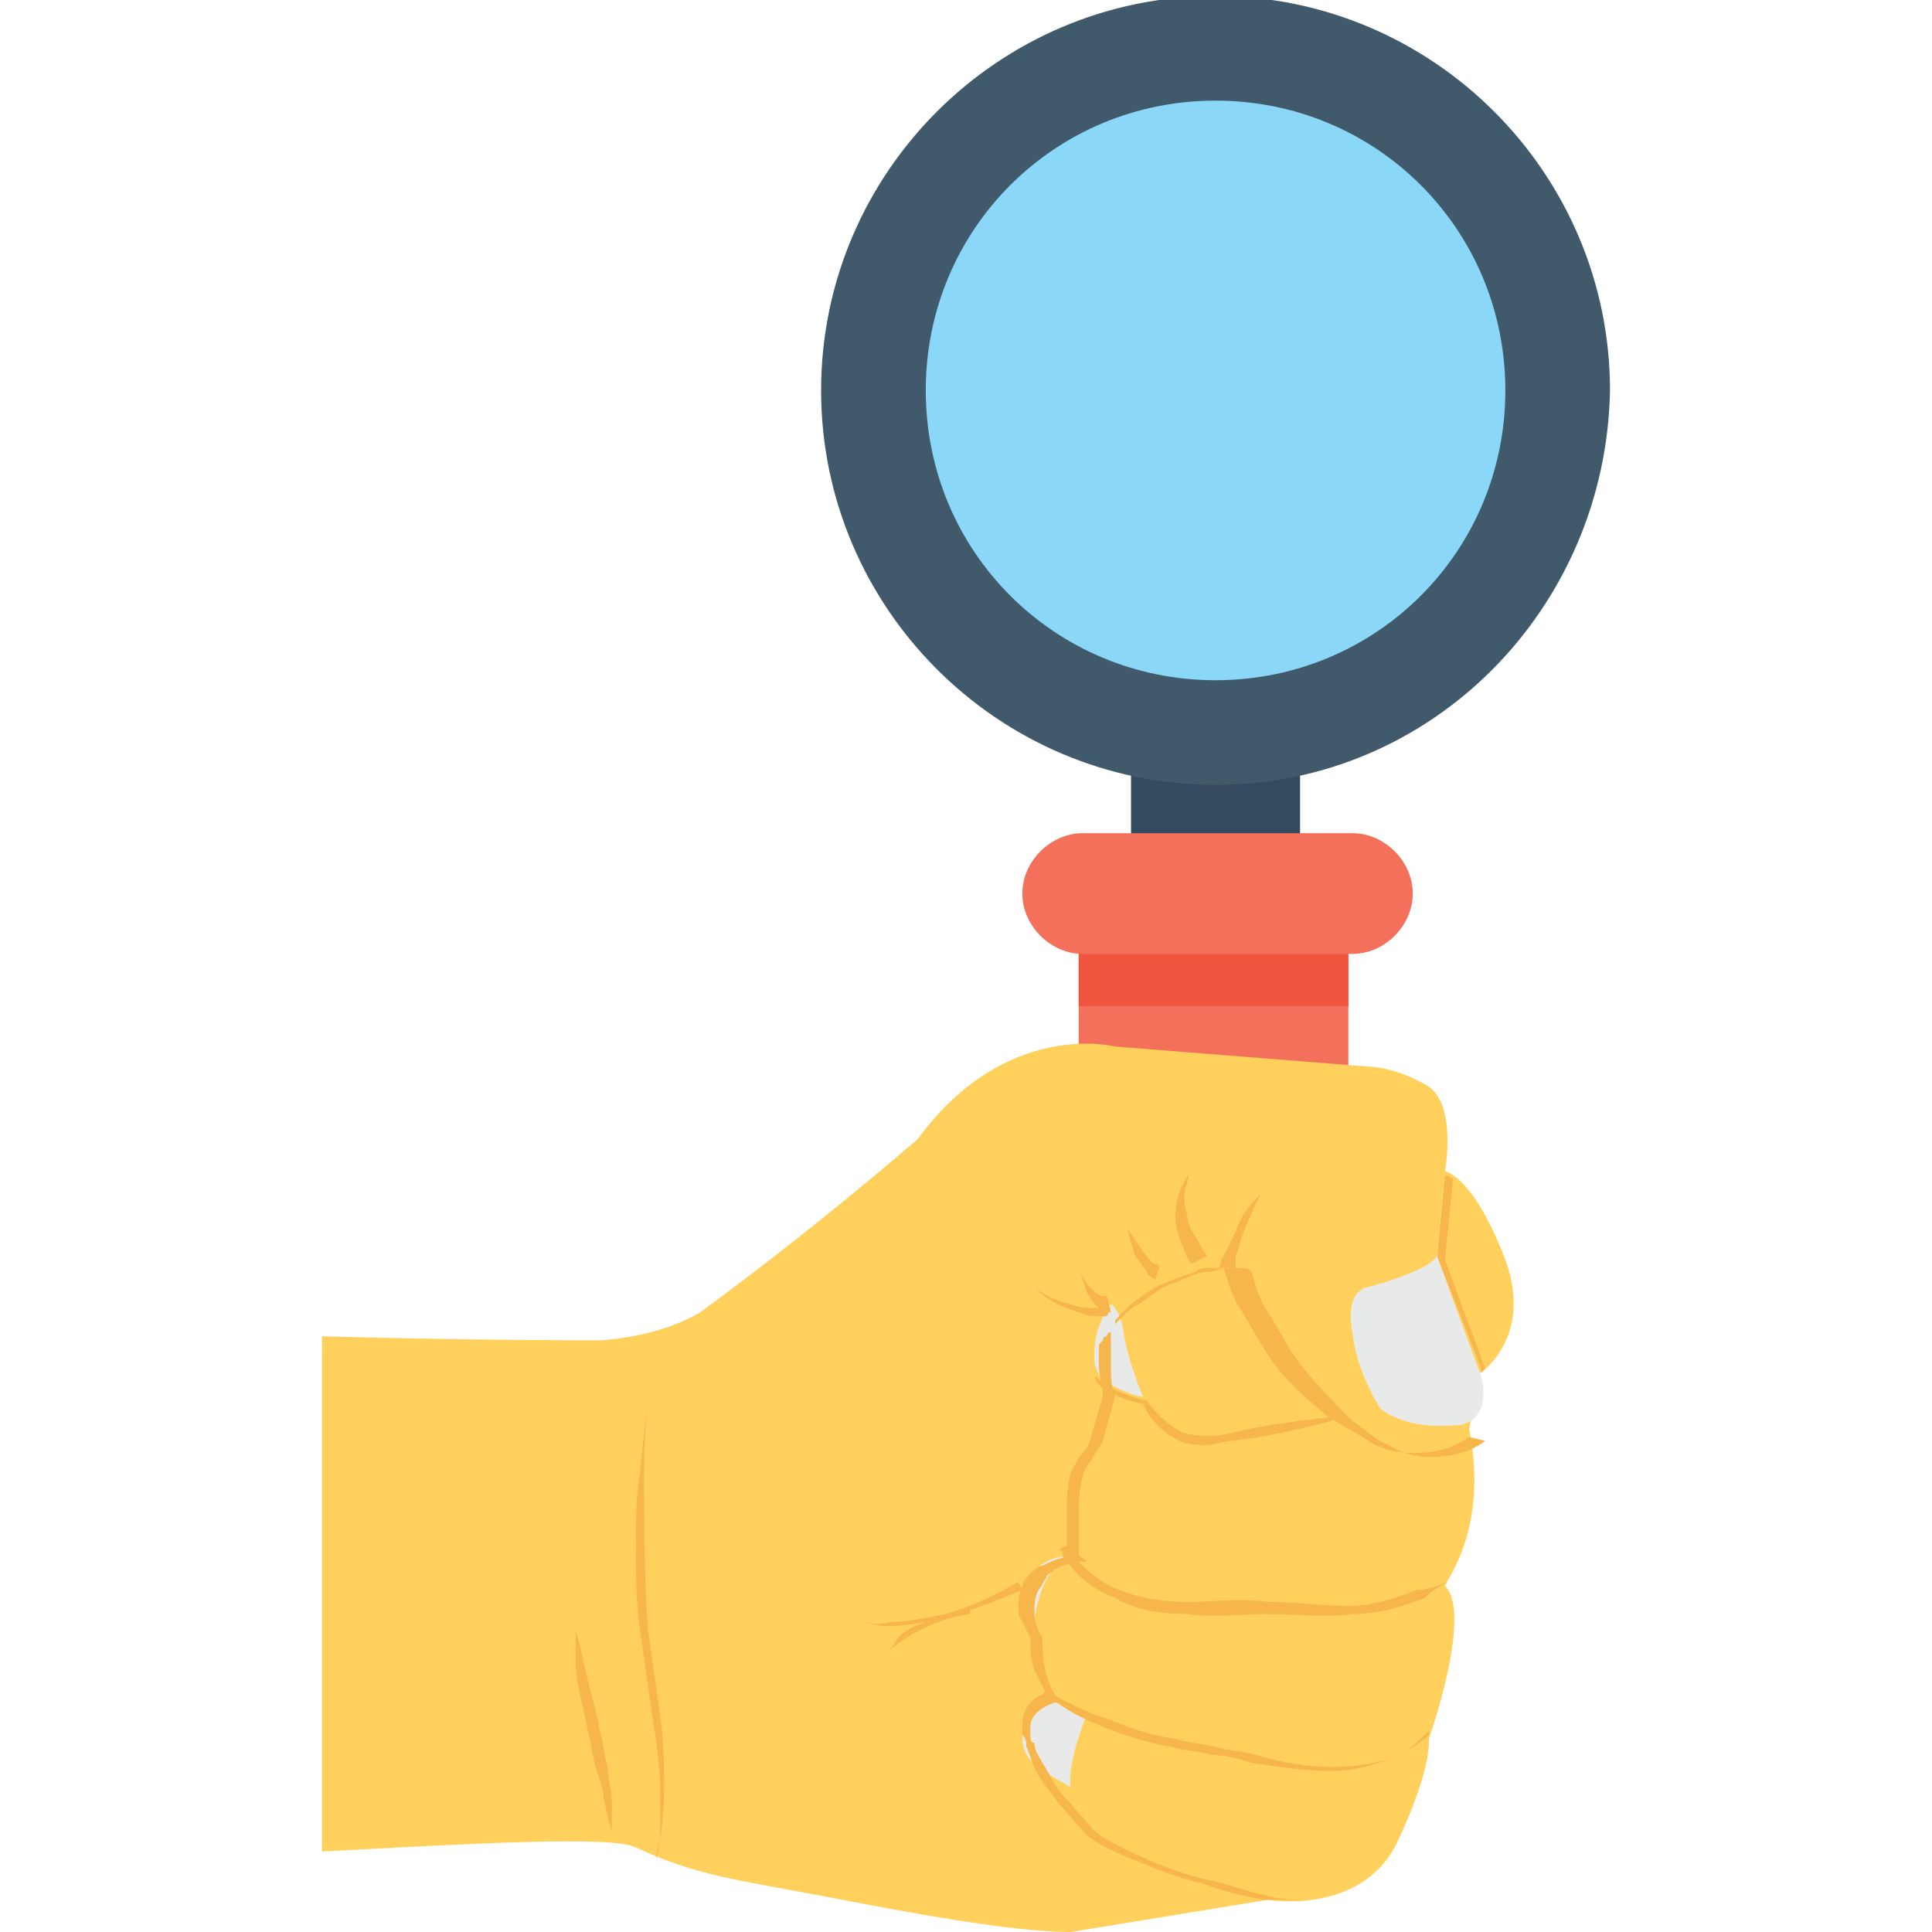 <?xml version="1.0" encoding="utf-8"?>
<!-- Generator: Adobe Illustrator 18.0.0, SVG Export Plug-In . SVG Version: 6.00 Build 0)  -->
<!DOCTYPE svg PUBLIC "-//W3C//DTD SVG 1.1//EN" "http://www.w3.org/Graphics/SVG/1.1/DTD/svg11.dtd">
<svg version="1.1" id="Layer_1" xmlns="http://www.w3.org/2000/svg" xmlns:xlink="http://www.w3.org/1999/xlink" x="0px" y="0px"
	 viewBox="0 0 48 48" enable-background="new 0 0 48 48" xml:space="preserve">
<g>
	<g>
		<g>
			<rect x="28.1" y="17" fill="#344A5E" width="4.2" height="6.5"/>
		</g>
		<g>
			<g>
				<rect x="26.8" y="23.4" fill="#F3705A" width="6.7" height="7.8"/>
			</g>
			<g>
				<rect x="26.8" y="23.4" fill="#F05540" width="6.7" height="1.6"/>
			</g>
		</g>
		<path fill="#F7B64C" d="M30.8,27.5c0,0.1,0,0.2,0.1,0.3C30.9,27.7,30.8,27.6,30.8,27.5z"/>
		<path fill="#FFD15C" d="M36.8,34.1c0,0,1.3-0.9,0.6-2.8c-0.8-2.1-1.5-2.2-1.5-2.2l-0.2,2.1L36.8,34.1z"/>
		<path fill="#F7B64C" d="M36.9,34c-0.1,0.1-0.1,0.1-0.1,0.1l-1.1-2.8l0.2-2.1c0,0,0.1,0,0.2,0.1l-0.2,2L36.9,34z"/>
		<path fill="#FFD15C" d="M36.5,35.5l0.3-1.5l-1.1-2.8l0.2-2.1c0,0,0.3-1.6-0.4-2.1c-0.8-0.5-1.5-0.5-1.5-0.5L27.7,26
			c0,0-2.7-0.7-4.9,2.3c-2.9,2.5-5.4,4.3-5.4,4.3s-0.9,0.6-2.5,0.7c-0.4,0-3.4,0-6.9-0.1V46c3.8-0.2,7.2-0.4,7.8-0.1
			c1.5,0.7,2.5,0.8,4.6,1.2c2.1,0.4,4.7,0.9,6.2,0.9l4.9-0.8c0,0,2.3,0.4,3.2-1.4c0.9-1.9,0.8-2.6,0.8-2.6s1.1-3.1,0.4-3.8
			C35.9,39.3,37,38,36.5,35.5z"/>
		<path fill="#E8EAE9" d="M27.6,32.4c0,0-0.5,0.6-0.4,1.5c0,0,0.1,0.3,0.2,0.4s0,0,0,0l0,0c0,0,0.7,0.4,1,0.4c0,0-0.4-0.9-0.5-1.7
			C27.8,32.5,27.6,32.4,27.6,32.4z"/>
		<path fill="#E8EAE9" d="M26.4,38.7c0-0.1-1,0.2-1,1c0.1,0.7,0.3,0.9,0.3,0.9C25.7,40.6,25.6,39.5,26.4,38.7z"/>
		<path fill="#E8EAE9" d="M26.1,42.2c0,0,0.5,0.4,0.9,0.4c0,0-0.5,1.2-0.4,1.8L25.9,44c0,0-0.5-0.3-0.5-0.8
			C25.4,42.6,25.7,42.1,26.1,42.2z"/>
		<path fill="#E8EAE9" d="M33.6,33.1c0,0-0.2-0.9,0.3-1.1c0,0,1.6-0.4,1.8-0.8l1.1,3c0,0,0.3,1-0.5,1.2c-1,0.1-1.6-0.1-2-0.4
			C34.3,35,33.7,34.1,33.6,33.1z"/>
		<path fill="#F7B64C" d="M31.3,29.7c0,0-0.2,0.4-0.4,0.9c-0.1,0.2-0.1,0.4-0.2,0.6c0,0.2,0,0.3,0,0.3l-0.4,0c0,0,0-0.1,0.1-0.3
			c0.1-0.2,0.2-0.4,0.3-0.6C30.9,30,31.3,29.7,31.3,29.7z"/>
		<path fill="#F7B64C" d="M29.6,31.4c0,0-0.1-0.1-0.2-0.4c-0.1-0.2-0.2-0.5-0.2-0.8c0-0.3,0.1-0.6,0.2-0.8c0.1-0.2,0.2-0.3,0.2-0.3
			s-0.1,0.1-0.1,0.3c-0.1,0.2-0.1,0.5,0,0.8c0,0.3,0.2,0.5,0.3,0.7c0.1,0.2,0.2,0.3,0.2,0.3L29.6,31.4z"/>
		<path fill="#F7B64C" d="M28.7,31.8C28.7,31.8,28.7,31.8,28.7,31.8c-0.1-0.1-0.2-0.1-0.2-0.2c-0.1-0.1-0.2-0.3-0.3-0.4
			c-0.1-0.3-0.2-0.7-0.2-0.7s0.2,0.3,0.4,0.6c0.1,0.1,0.2,0.3,0.3,0.3c0,0,0.1,0,0.1,0.1c0,0,0,0,0,0L28.7,31.8z"/>
		<path fill="#F7B64C" d="M16.1,34.8c0,0-0.1,0.7-0.1,1.8c0,1.1,0,2.5,0.1,3.9c0.1,0.7,0.2,1.4,0.3,2.1c0.1,0.7,0.1,1.3,0.1,1.8
			c0,1.1-0.2,1.8-0.2,1.8s0-0.2,0.1-0.5c0-0.3,0-0.8,0-1.3c0-0.5-0.1-1.2-0.2-1.8c-0.1-0.7-0.2-1.4-0.3-2.1
			c-0.1-0.7-0.1-1.4-0.1-2.1c0-0.7,0-1.3,0.1-1.8C16,35.5,16.1,34.8,16.1,34.8z"/>
		<path fill="#F7B64C" d="M14.3,40.5c0,0,0.1,0.3,0.2,0.8c0.1,0.5,0.3,1.1,0.4,1.7c0.1,0.3,0.1,0.6,0.2,0.9c0,0.3,0.1,0.6,0.1,0.8
			c0,0.5,0,0.8,0,0.8s-0.1-0.3-0.2-0.8c0-0.2-0.1-0.5-0.2-0.8c-0.1-0.3-0.1-0.6-0.2-0.9c-0.1-0.6-0.3-1.2-0.3-1.7
			C14.3,40.8,14.3,40.5,14.3,40.5z"/>
		<path fill="#F7B64C" d="M25.4,39.5c0,0-0.9,0.4-1.9,0.7c-0.5,0.1-1,0.2-1.4,0.2c-0.4,0-0.6-0.1-0.6-0.1s0.3,0.1,0.6,0
			c0.4,0,0.9-0.1,1.4-0.2c1-0.3,1.8-0.8,1.8-0.8L25.4,39.5z"/>
		<path fill="#F7B64C" d="M22.1,41c0,0,0.1-0.1,0.2-0.3c0.2-0.2,0.4-0.3,0.7-0.4c0.5-0.2,1.1-0.3,1.1-0.3l0,0.1
			C23.4,40.2,22.7,40.5,22.1,41z"/>
		<path fill="#F7B64C" d="M27.6,32.6c0,0-0.1,0-0.1,0c-0.1,0-0.1,0-0.2-0.1c-0.1-0.1-0.2-0.2-0.3-0.4c-0.1-0.3-0.2-0.6-0.2-0.6
			s0.1,0.3,0.3,0.5c0.1,0.1,0.2,0.2,0.3,0.2c0,0,0.1,0,0.1,0c0,0,0,0,0,0L27.6,32.6z"/>
		<path fill="#F7B64C" d="M27.5,32.7c0,0-0.1,0-0.3,0c-0.2,0-0.4-0.1-0.7-0.2c-0.5-0.2-0.8-0.5-0.8-0.5s0.4,0.3,0.9,0.4
			c0.2,0.1,0.5,0.1,0.7,0.1c0.2,0,0.3,0,0.3,0L27.5,32.7z"/>
		<path fill="#F7B64C" d="M36,39.3c-0.2,0.1-0.4,0.2-0.6,0.4c-0.5,0.2-1.1,0.4-1.8,0.4c-0.7,0.1-1.4,0-2.1,0c-0.7,0-1.4,0.1-2,0
			c-0.7,0-1.3-0.1-1.8-0.4c-0.5-0.2-0.9-0.5-1.1-0.8c-0.1-0.1-0.2-0.2-0.2-0.3c0-0.1-0.1-0.1-0.1-0.1l0.2-0.1c0,0,0.1,0.2,0.3,0.4
			c0.2,0.2,0.5,0.5,1,0.7c0.5,0.2,1.1,0.3,1.7,0.3c0.6,0,1.3-0.1,2,0c0.7,0,1.4,0.1,2,0.1c0.6,0,1.2-0.2,1.7-0.4
			C35.5,39.5,35.7,39.4,36,39.3C35.9,39.3,35.9,39.3,36,39.3C35.9,39.3,35.9,39.3,36,39.3z"/>
		<path fill="#F7B64C" d="M35.5,43c0,0.1,0,0.1,0,0.1v0c-0.2,0.2-0.4,0.3-0.7,0.5c-0.5,0.2-1.1,0.4-1.7,0.4c-0.7,0-1.3-0.1-2-0.2
			c-0.3-0.1-0.7-0.2-1-0.2c-0.3-0.1-0.7-0.1-1-0.2c-0.6-0.1-1.2-0.3-1.7-0.5c-0.5-0.2-0.9-0.4-1.1-0.6c-0.3-0.1-0.4-0.2-0.4-0.2
			L26,42c0,0,0.6,0.4,1.5,0.7c0.5,0.2,1,0.4,1.7,0.5c0.3,0.1,0.6,0.1,1,0.2c0.3,0.1,0.7,0.1,1,0.2c0.7,0.2,1.3,0.3,1.9,0.3
			c0.6,0,1.2-0.1,1.7-0.3C35.1,43.4,35.3,43.2,35.5,43z"/>
		<path fill="#F7B64C" d="M27.2,34.2c0.4,0.3,0.8,0.5,1.3,0.6l0,0l0,0c0.2,0.3,0.5,0.6,0.9,0.8c0.4,0.1,0.8,0.1,1.2,0
			c0.8-0.2,1.7-0.3,2.5-0.4l0,0.1c-0.8,0.2-1.6,0.4-2.5,0.5c-0.2,0-0.4,0.1-0.6,0.1c-0.2,0-0.5,0-0.7-0.1c-0.4-0.2-0.7-0.5-0.9-0.9
			l0.1,0C27.9,34.8,27.2,34.5,27.2,34.2z"/>
		<path fill="#F7B64C" d="M36.5,35.7c-0.4,0.3-0.9,0.4-1.4,0.4c-0.4,0-0.8-0.1-1.1-0.3c-0.3-0.2-0.7-0.4-1-0.6
			c-0.6-0.5-1.2-1-1.6-1.7c-0.2-0.3-0.4-0.7-0.6-1c-0.2-0.3-0.3-0.7-0.4-1c0,0-0.1,0-0.1,0c-0.1,0-0.1,0-0.2,0c-0.1,0-0.3,0-0.4,0.1
			c-0.3,0.1-0.6,0.2-0.8,0.3c-0.3,0.1-0.5,0.3-0.8,0.5c-0.1,0.1-0.2,0.2-0.3,0.3c-0.1,0.1-0.1,0.1-0.1,0.2c0,0.1-0.1,0.1-0.1,0.2
			l0,0.1c0,0,0,0,0,0c0,0,0,0.1,0,0.1c0,0.1,0,0.1,0,0.2c0,0.1,0,0.3,0,0.4c0,0.3,0,0.5,0.1,0.8v0c-0.1,0.4-0.2,0.7-0.3,1.1
			c-0.1,0.2-0.2,0.3-0.3,0.5c-0.1,0.1-0.2,0.3-0.2,0.4c-0.1,0.3-0.1,0.7-0.1,1c0,0.2,0,0.4,0,0.5l0,0.3c0,0.1,0,0.2,0.1,0.2l0.1,0.1
			l-0.2,0c-0.2,0-0.4,0.1-0.6,0.2c-0.1,0.1-0.2,0.1-0.2,0.2c-0.1,0.1-0.1,0.2-0.2,0.3c-0.1,0.2-0.1,0.4-0.1,0.6
			c0,0.2,0.1,0.4,0.2,0.6l0,0l0,0.1c0,0.5,0.1,1.1,0.4,1.4l0.1,0.1l-0.2,0c-0.3,0.1-0.6,0.3-0.6,0.6c0,0.1,0,0.2,0,0.2
			c0,0.1,0,0.2,0.1,0.2c0,0.2,0.1,0.3,0.2,0.5c0.2,0.3,0.3,0.6,0.6,0.9l0.7,0.8c0.4,0.3,0.9,0.5,1.3,0.7c0.5,0.2,1,0.4,1.5,0.5
			c0.5,0.1,1,0.3,1.5,0.4c0.3,0.1,0.7,0.1,1,0.1c-0.5,0-0.8,0-0.8,0l-0.2,0c0,0-0.1,0-0.1,0c-0.5-0.1-1-0.2-1.5-0.4
			c-0.5-0.1-1-0.3-1.5-0.5c-0.5-0.2-1-0.4-1.4-0.7l0,0l-0.7-0.8c-0.2-0.3-0.5-0.6-0.6-0.9c-0.1-0.2-0.1-0.3-0.2-0.5
			c0-0.1,0-0.2-0.1-0.3c0-0.1,0-0.2,0-0.3c0-0.2,0.1-0.4,0.2-0.5c0.1-0.1,0.2-0.2,0.4-0.2c-0.1-0.2-0.2-0.4-0.3-0.6
			c-0.1-0.3-0.1-0.5-0.1-0.8c-0.1-0.2-0.2-0.4-0.3-0.6c0-0.2,0-0.5,0.1-0.7c0-0.1,0.1-0.2,0.2-0.3c0.1-0.1,0.2-0.2,0.3-0.2
			c0.2-0.1,0.4-0.2,0.6-0.2c0-0.1,0-0.1,0-0.1l0-0.3c0-0.2,0-0.4,0-0.6c0-0.4,0-0.7,0.1-1.1c0.1-0.2,0.2-0.4,0.3-0.5
			c0.1-0.1,0.2-0.3,0.2-0.4c0.1-0.3,0.2-0.7,0.3-1c0,0,0,0,0,0c0-0.3-0.1-0.5-0.1-0.8c0-0.1,0-0.3,0-0.4c0-0.1,0-0.1,0.1-0.2
			c0,0,0-0.1,0.1-0.1c0,0,0-0.1,0.1-0.1c0,0,0,0,0,0c0-0.1,0.1-0.1,0.1-0.2c0.1-0.1,0.1-0.1,0.2-0.2c0.1-0.1,0.2-0.2,0.4-0.3
			c0.3-0.2,0.5-0.4,0.8-0.5c0.3-0.1,0.6-0.3,0.9-0.3c0.2,0,0.3-0.1,0.5-0.1c0.1,0,0.2,0,0.3,0c0.1,0,0.2,0,0.3,0.1l0,0l0,0
			c0.1,0.4,0.2,0.7,0.4,1c0.2,0.3,0.4,0.7,0.6,1c0.4,0.6,1,1.2,1.5,1.7c0.3,0.2,0.6,0.5,0.9,0.6c0.3,0.2,0.7,0.3,1,0.3
			c0.5,0,1-0.1,1.4-0.4C36.5,35.7,36.5,35.7,36.5,35.7z"/>
		<g>
			<g>
				<path fill="#F3705A" d="M33.6,23.7h-6.7c-0.8,0-1.5-0.7-1.5-1.5s0.7-1.5,1.5-1.5h6.7c0.8,0,1.5,0.7,1.5,1.5S34.4,23.7,33.6,23.7
					z"/>
			</g>
		</g>
		<g>
			<g>
				<circle fill="#8AD7F8" cx="30.2" cy="9.8" r="8.5"/>
				<path fill="#415A6B" d="M30.2,19.5c-5.4,0-9.8-4.4-9.8-9.8c0-5.4,4.4-9.8,9.8-9.8c5.4,0,9.8,4.4,9.8,9.8
					C39.9,15.1,35.6,19.5,30.2,19.5z M30.2,2.5c-4,0-7.2,3.2-7.2,7.2s3.2,7.2,7.2,7.2s7.2-3.2,7.2-7.2S34.2,2.5,30.2,2.5z"/>
			</g>
		</g>
	</g>
</g>
</svg>
